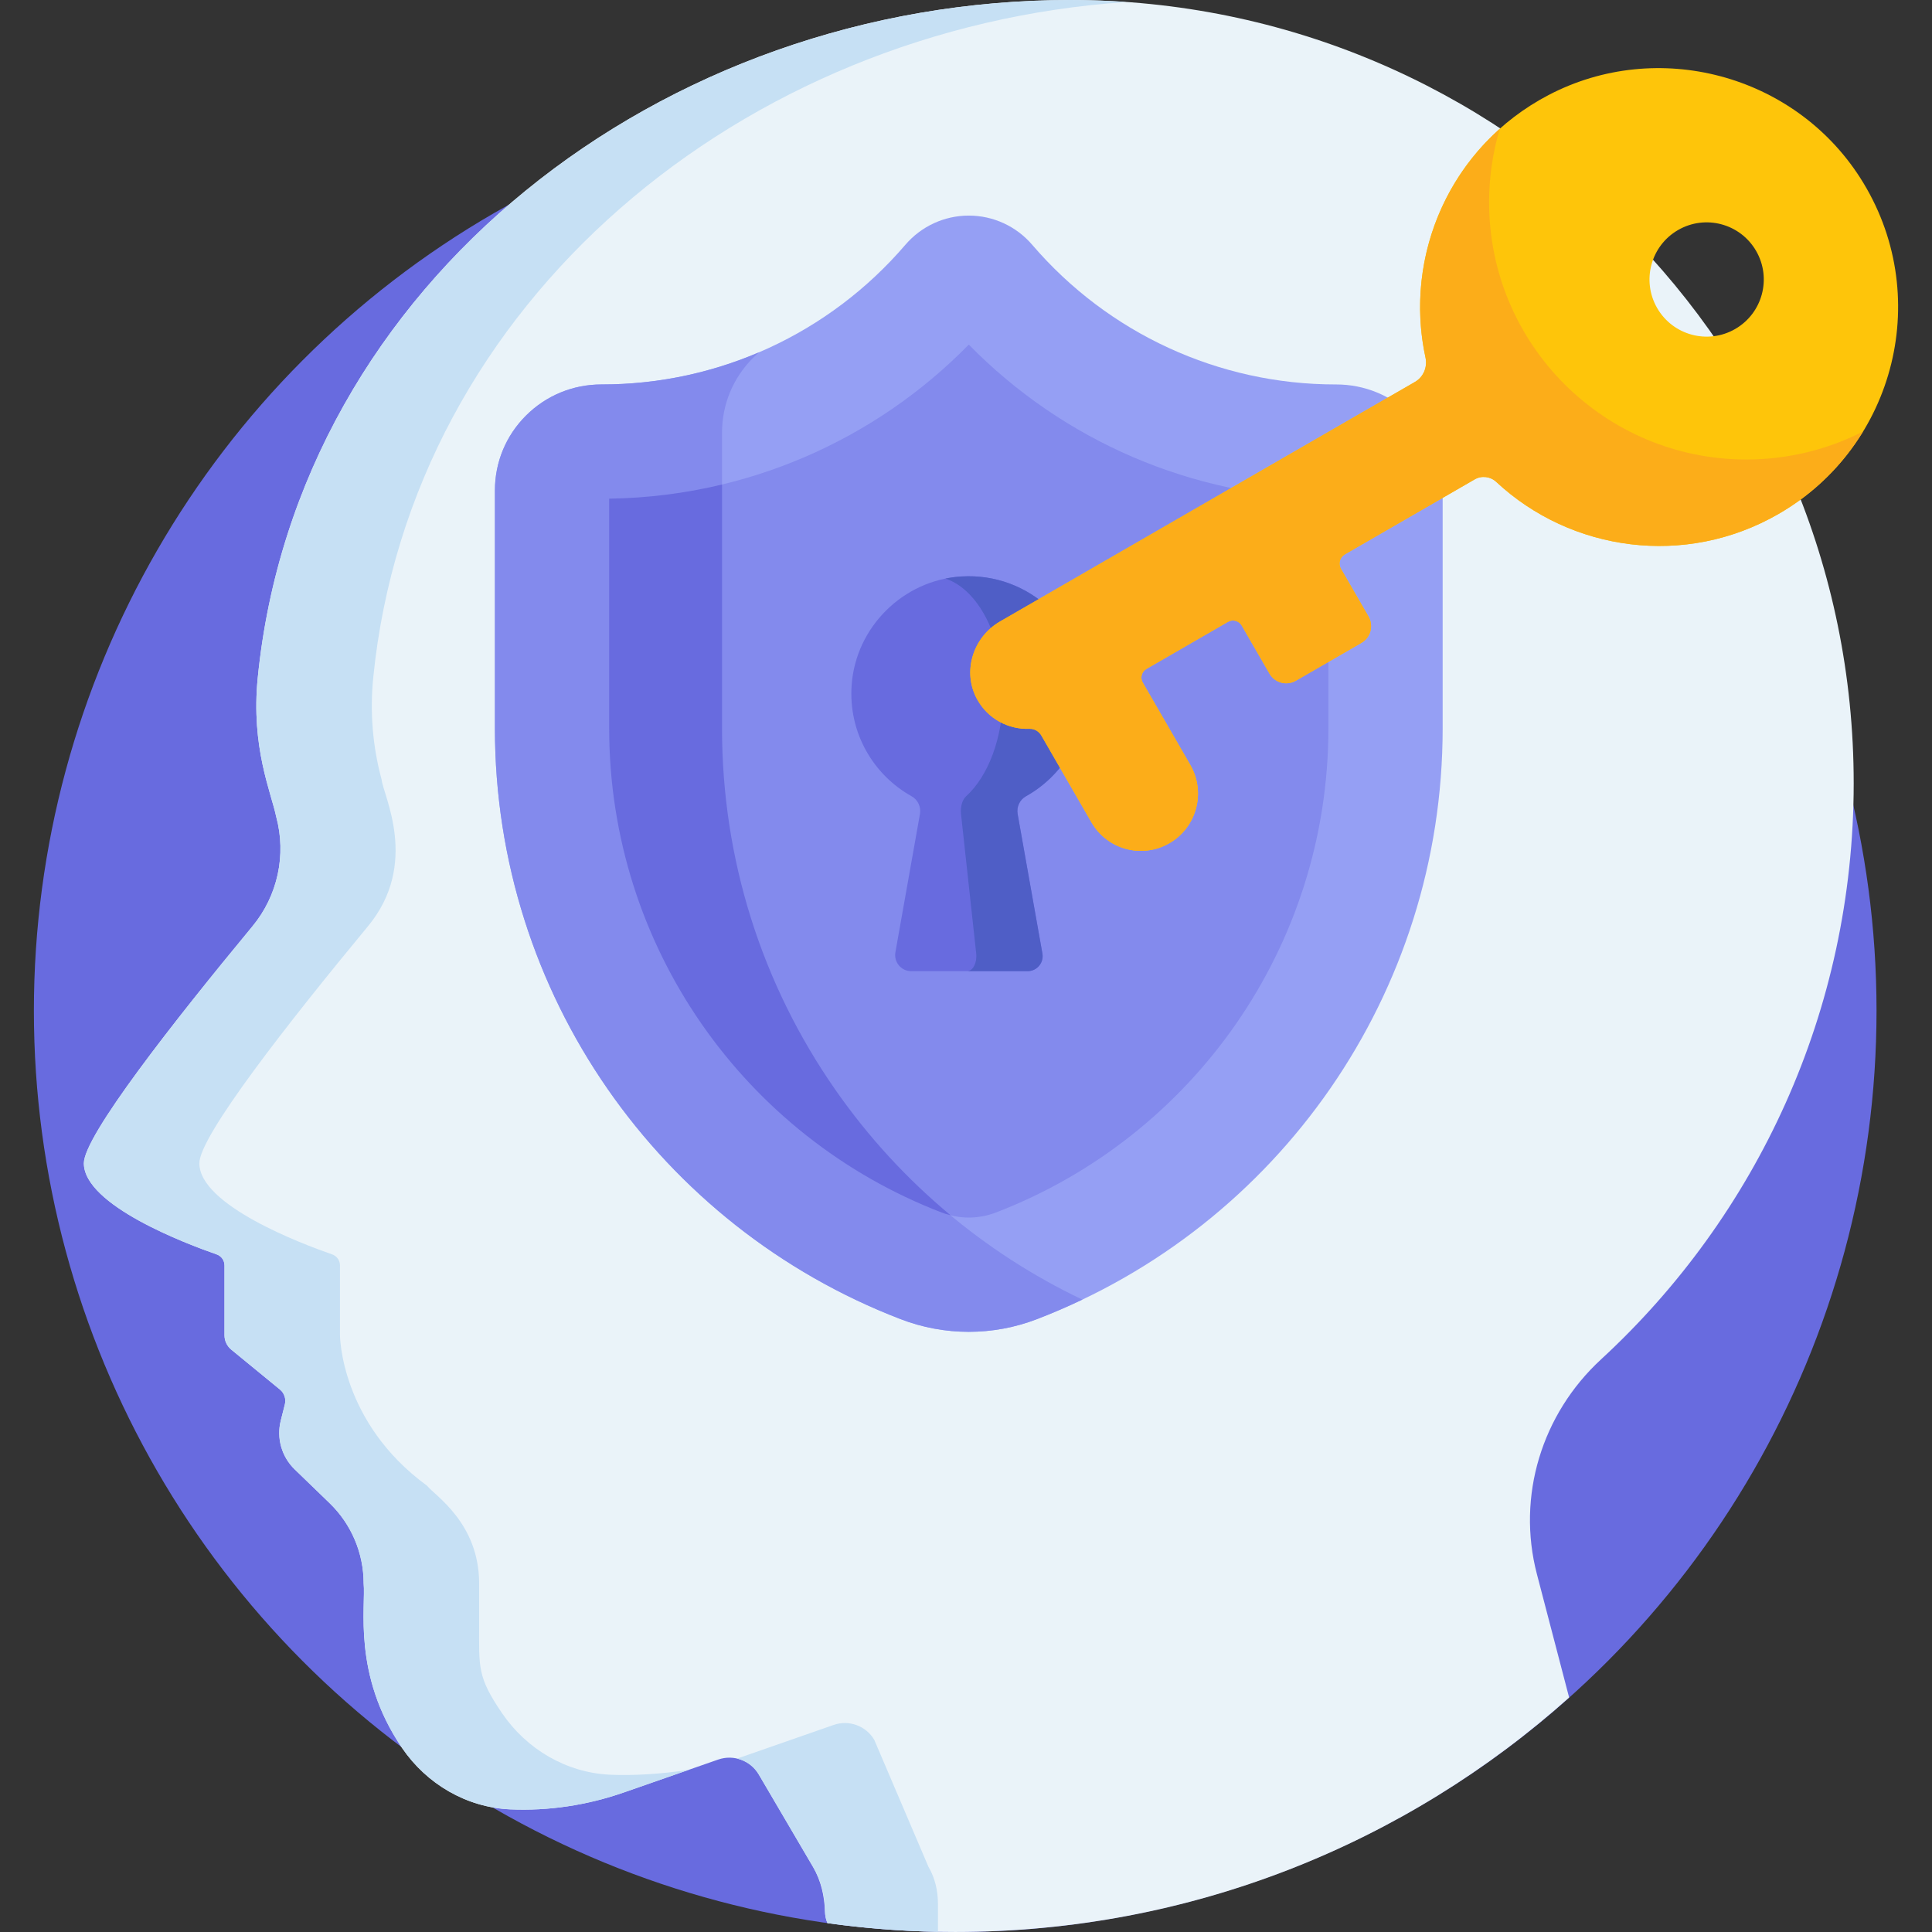 <?xml version="1.0" encoding="iso-8859-1"?>
<!-- Generator: Adobe Illustrator 19.0.0, SVG Export Plug-In . SVG Version: 6.00 Build 0)  -->
<svg version="1.1" id="Capa_1" xmlns="http://www.w3.org/2000/svg" xmlns:xlink="http://www.w3.org/1999/xlink" x="0px" y="0px"
	 viewBox="0 0 512 512" style="enable-background:new 0 0 512 512;" xml:space="preserve">
<rect x="0" y="0" width="512" height="512" fill="#333333" stroke="none"/>
<circle style="fill:#686BDF;" cx="253.14" cy="267.84" r="244.16"/>
<path style="fill:#EAF3F9;" d="M283.671,0C175.525,0,78.761,74.757,68.306,179.632c-1.832,18.374,3.542,30.337,4.888,36.787
	c2.748,10.132,0.407,20.966-6.286,29.053c-21.061,25.445-44.683,55.592-44.683,62.805c0,11.144,27.325,21.421,35.181,24.145
	c1.252,0.434,2.089,1.61,2.089,2.935v18.507c0,1.476,0.662,2.874,1.803,3.81l12.892,10.57c1.16,0.951,1.666,2.486,1.299,3.94
	l-1.078,4.277c-1.176,4.663,0.231,9.6,3.688,12.943l9.258,8.952c5.76,5.57,9.013,13.24,9.013,21.253
	c0.628,5.995-3.06,24.202,10.184,43.626l0,0c6.515,9.556,17.075,15.75,28.63,16.265c10.15,0.452,20.394-1.086,30.118-4.474
	l25.02-8.72c4.075-1.42,8.585,0.238,10.769,3.96l14.356,24.457c2.132,3.632,3.05,7.779,3.188,11.988
	c0.034,1.04,0.266,2.029,0.649,2.938c11.067,1.538,22.366,2.349,33.856,2.349c62.507,0,119.513-23.501,162.698-62.134l-8.545-32.716
	c-5.394-20.653,1.307-42.433,17.004-56.898c41.162-37.929,66.953-92.285,66.953-152.671C491.252,92.937,398.315,0,283.671,0z"/>
<path style="fill:#959FF4;" d="M256.739,352.948c-6.122,0-12.241-1.12-18.068-3.36c-63.714-24.497-107.513-86.002-107.513-156.553
	v-63.057c0-7.494,2.92-14.538,8.223-19.833c5.334-5.328,12.436-8.261,20.001-8.261c0.012,0,0.024,0,0.036,0h0.115
	c30.935,0,60.237-13.49,80.396-37.009c4.218-4.92,10.344-7.742,16.809-7.742s12.592,2.821,16.808,7.741
	c20.161,23.521,49.464,37.01,80.397,37.01h0.134c0.012,0,0.024,0,0.035,0c7.547,0,14.65,2.933,19.984,8.261
	c5.303,5.295,8.223,12.34,8.223,19.833v63.057c0,70.172-43.452,131.926-107.515,156.553
	C268.98,351.827,262.859,352.948,256.739,352.948z"/>
<g>
	<path style="fill:#838AED;" d="M221.442,288.891c-19.691-28.222-30.099-61.368-30.099-95.857v-78.358
		c0-7.494,2.92-14.538,8.223-19.833c0.528-0.528,1.078-1.025,1.64-1.505c-13.016,5.578-27.165,8.545-41.673,8.545h-0.115
		c-0.012,0-0.024,0-0.036,0c-7.565,0-14.667,2.933-20.001,8.261c-5.303,5.295-8.223,12.34-8.223,19.833v63.057
		c0,70.471,43.729,132.029,107.513,156.553c5.826,2.24,11.945,3.36,18.068,3.36c6.12,0,12.242-1.121,18.066-3.36
		c4.091-1.572,8.099-3.305,12.027-5.177C260.654,331.936,238.221,312.939,221.442,288.891z"/>
	<path style="fill:#838AED;" d="M161.439,132.151v60.884c0,57.722,35.833,108.195,88.099,128.289c4.644,1.785,9.757,1.786,14.401,0
		c52.285-20.101,88.1-70.571,88.1-128.289v-60.884c-36.027-0.503-70.199-15.216-95.3-40.828
		C231.639,116.934,197.467,131.648,161.439,132.151z"/>
</g>
<g>
	<path style="fill:#686BDF;" d="M251.903,322.051c-11.496-9.558-21.747-20.671-30.461-33.159
		c-19.691-28.222-30.099-61.368-30.099-95.857v-64.633c-9.712,2.332-19.734,3.608-29.904,3.75v60.884
		c0,57.722,35.833,108.195,88.099,128.289C250.314,321.622,251.106,321.852,251.903,322.051z"/>
	<path style="fill:#686BDF;" d="M287.861,183.832c0-17.854-15.034-32.197-33.134-31.059c-15.379,0.967-27.93,13.401-29.028,28.771
		c-0.903,12.638,5.747,23.811,15.892,29.475c1.667,0.931,2.538,2.835,2.204,4.715l-6.505,36.627
		c-0.464,2.612,1.545,5.009,4.198,5.009h30.84c2.476,0,4.351-2.237,3.918-4.675l-6.561-36.946c-0.333-1.876,0.52-3.793,2.184-4.72
		C281.407,205.712,287.861,195.527,287.861,183.832z"/>
</g>
<path style="fill:#4F5EC6;" d="M271.868,211.029c9.538-5.317,15.992-15.502,15.992-27.197c0-17.854-15.034-32.197-33.134-31.059
	c-1.419,0.089-2.814,0.277-4.178,0.555c8.717,2.876,15.281,15.44,15.281,30.503c0,11.695-3.958,21.88-9.807,27.197
	c-1.021,0.927-1.543,2.844-1.339,4.72l4.024,36.946c0.266,2.438-0.884,4.675-2.402,4.675h16.025c2.476,0,4.35-2.237,3.918-4.675
	l-6.561-36.946C269.352,213.874,270.204,211.957,271.868,211.029z"/>
<path style="fill:#FEC50A;" d="M492.965,47.116c-17.578-27.443-53.719-37.03-82.594-21.921
	c-26.073,13.643-38.463,42.547-32.6,69.566c0.552,2.543-0.544,5.156-2.798,6.457L265.022,164.7
	c-7.192,4.152-10.076,13.326-6.08,20.606c2.87,5.23,8.345,8.059,13.89,7.835c1.3-0.053,2.502,0.672,3.152,1.799
	c2.462,4.264,8.381,14.517,13.283,23.006c4.167,7.218,13.394,9.687,20.612,5.521c7.266-4.195,9.755-13.486,5.56-20.751
	l-12.599-21.822c-0.732-1.269-0.298-2.89,0.971-3.623l21.596-12.469c1.287-0.743,2.933-0.302,3.676,0.985l7.356,12.74
	c1.41,2.442,4.533,3.279,6.975,1.869l17.38-10.034c2.442-1.41,3.279-4.533,1.869-6.975l-7.293-12.633
	c-0.777-1.347-0.316-3.069,1.031-3.846l34.415-19.87c1.842-1.063,4.149-0.777,5.705,0.673c19.832,18.472,50.128,22.744,74.822,8.487
	C502.497,118.211,512.589,77.752,492.965,47.116z M459.848,87.182c-7.242,4.181-16.501,1.7-20.682-5.542
	c-4.181-7.241-1.7-16.501,5.542-20.682c7.241-4.181,16.501-1.7,20.682,5.542C469.571,73.742,467.09,83.002,459.848,87.182z"/>
<path style="fill:#FCAD19;" d="M462.811,121.772c-37.657,0-68.185-30.527-68.185-68.185c0-6.766,1-13.296,2.836-19.466
	c-17.082,15.241-24.48,38.567-19.69,60.64c0.552,2.543-0.544,5.156-2.798,6.457L265.022,164.7
	c-7.192,4.152-10.076,13.326-6.08,20.606c2.871,5.23,8.345,8.059,13.89,7.835c1.3-0.053,2.502,0.672,3.152,1.799
	c2.462,4.264,8.381,14.517,13.283,23.006c4.167,7.218,13.394,9.687,20.612,5.521c7.266-4.195,9.755-13.486,5.56-20.751
	l-12.599-21.822c-0.732-1.269-0.298-2.89,0.971-3.623l21.596-12.469c1.287-0.743,2.933-0.302,3.676,0.985l7.356,12.74
	c1.41,2.442,4.533,3.279,6.975,1.869l17.38-10.034c2.442-1.41,3.279-4.533,1.869-6.975l-7.294-12.633
	c-0.778-1.347-0.316-3.069,1.031-3.846l34.415-19.87c1.841-1.063,4.149-0.777,5.705,0.673c19.832,18.472,50.128,22.744,74.822,8.487
	c9.51-5.491,17.046-13.083,22.385-21.843C484.445,119.087,473.944,121.772,462.811,121.772z"/>
<g>
	<path style="fill:#C6E0F4;" d="M246.087,494.786l-0.036-0.061l-14.356-33.638c-2.184-3.721-6.694-5.38-10.769-3.96l-25.02,8.72
		c-0.192,0.067-0.396,0.128-0.592,0.194c2.36,0.542,4.481,2.017,5.778,4.227l14.356,24.457c2.083,3.548,3.193,7.588,3.183,11.702
		c-0.003,1.145,0.236,2.232,0.653,3.224c9.594,1.333,19.363,2.118,29.28,2.304v-7.482
		C248.565,501.087,247.79,497.712,246.087,494.786z"/>
	<path style="fill:#C6E0F4;" d="M161.707,470.32c-11.554-0.515-22.114-6.709-28.63-16.265c-6.635-9.731-6.104-12.055-6.104-23.834
		v-10.612c0-16.041-11.83-23.336-13.782-25.864c-23.012-16.775-23.093-39.881-23.093-39.881v-18.507
		c0-1.325-0.836-2.501-2.089-2.935c-7.856-2.724-35.181-13.001-35.181-24.145c0-7.213,23.622-37.36,44.682-62.805
		c13.713-16.568,4.047-34.639,3.627-38.858c-2.382-8.782-3.132-17.928-2.229-26.983C108.853,79.876,196.889,7.375,298.53,0.535
		C293.621,0.188,288.668,0,283.671,0C175.525,0,78.761,74.757,68.306,179.632c-1.832,18.374,3.542,30.337,4.888,36.787
		c2.748,10.132,0.407,20.966-6.286,29.053c-21.061,25.445-44.683,55.592-44.683,62.805c0,11.144,27.325,21.421,35.181,24.145
		c1.252,0.434,2.089,1.61,2.089,2.935v18.507c0,1.476,0.662,2.874,1.803,3.81l12.892,10.57c1.16,0.951,1.666,2.486,1.299,3.94
		l-1.078,4.277c-1.176,4.663,0.231,9.6,3.688,12.943l9.258,8.952c5.76,5.57,9.013,13.24,9.013,21.253
		c0.628,5.995-3.06,24.202,10.184,43.626c6.515,9.556,17.075,15.75,28.63,16.265c10.15,0.452,20.394-1.086,30.118-4.474
		l17.251-6.012C175.364,470.142,167.788,470.591,161.707,470.32z"/>
</g>
<g>
</g>
<g>
</g>
<g>
</g>
<g>
</g>
<g>
</g>
<g>
</g>
<g>
</g>
<g>
</g>
<g>
</g>
<g>
</g>
<g>
</g>
<g>
</g>
<g>
</g>
<g>
</g>
<g>
</g>
</svg>
